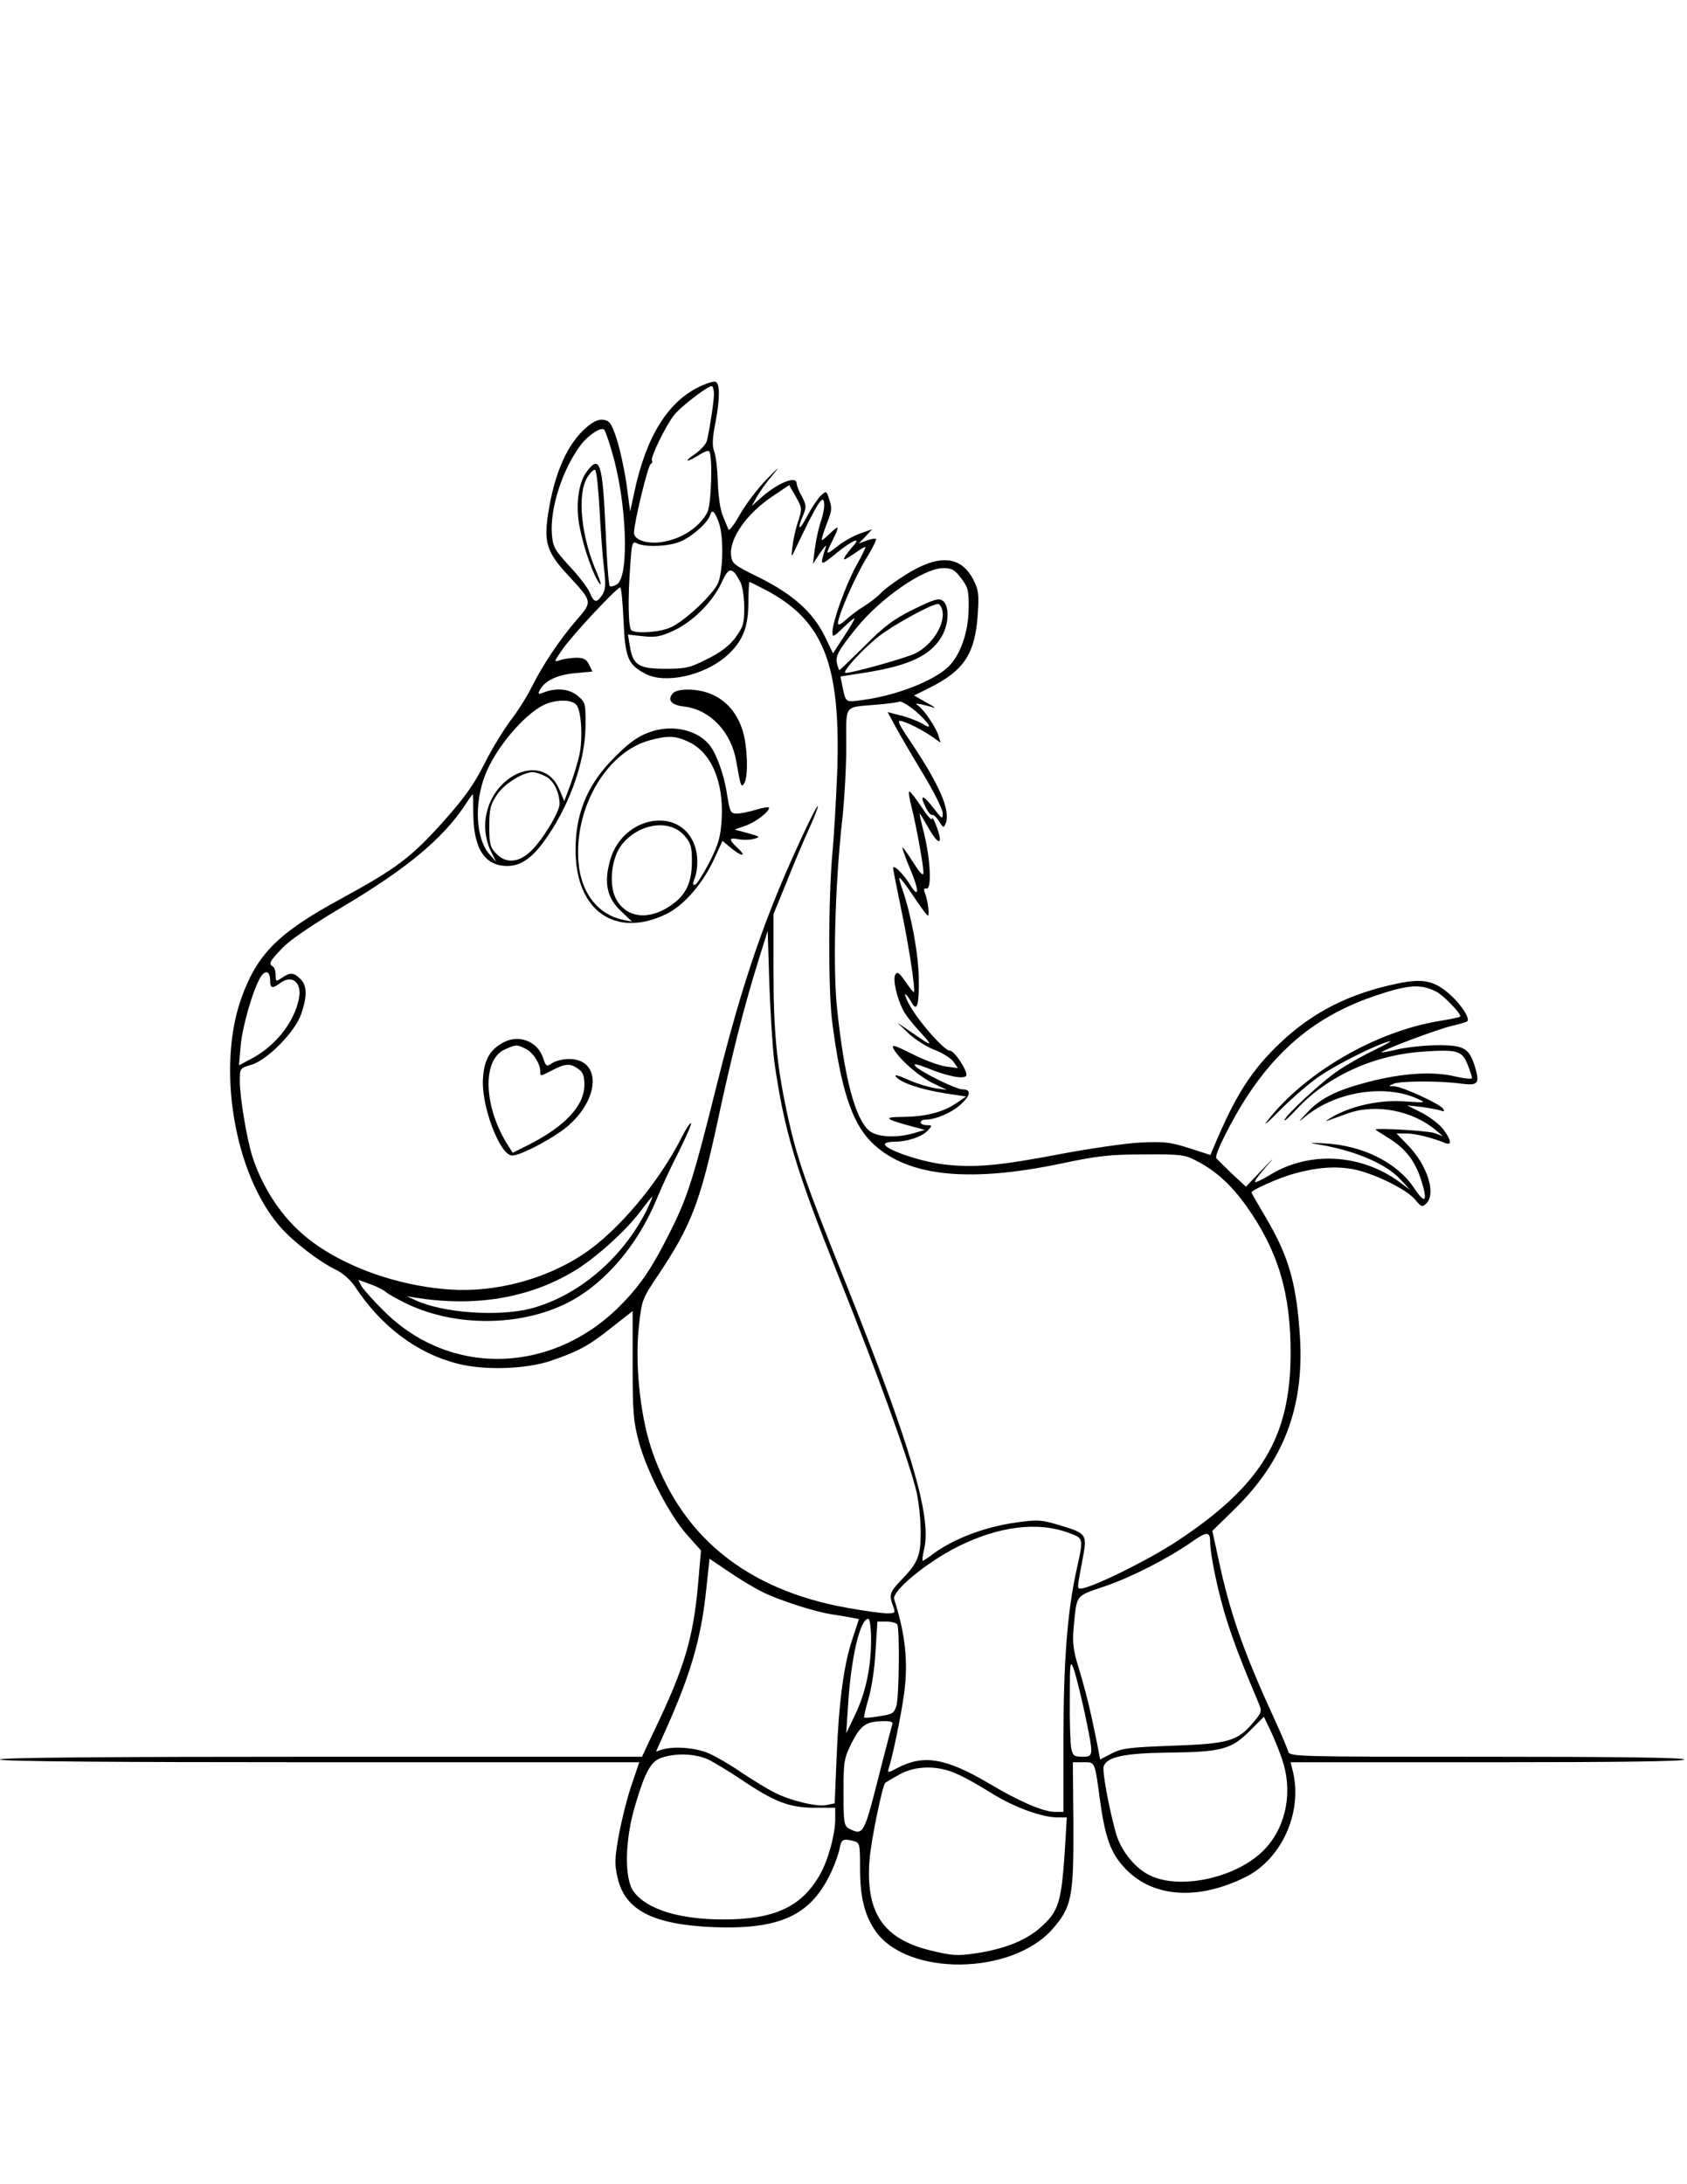 <?xml version="1.0" standalone="no"?>
<!DOCTYPE svg PUBLIC "-//W3C//DTD SVG 20010904//EN"
 "http://www.w3.org/TR/2001/REC-SVG-20010904/DTD/svg10.dtd">
<svg version="1.0" xmlns="http://www.w3.org/2000/svg"
 width="612pt" height="792pt" viewBox="0 0 612 792"
 preserveAspectRatio="xMidYMid meet">
<g id="design-freepik" transform="translate(0,792) scale(0.1,-0.1)"
fill="#000000" stroke="none">
<path d="M2544 6521 c-120 -54 -201 -184 -244 -391 l-14 -65 -13 99 c-8 54
-24 128 -36 165 -19 57 -26 66 -49 69 -18 2 -37 -7 -62 -29 -68 -59 -115 -166
-137 -309 -17 -107 -5 -143 71 -225 90 -97 90 -96 32 -163 -63 -73 -121 -160
-162 -241 -17 -35 -53 -92 -79 -125 -25 -34 -68 -104 -94 -156 -36 -72 -71
-122 -146 -206 -119 -133 -172 -173 -376 -284 -226 -123 -301 -198 -359 -358
-91 -254 -26 -640 140 -830 48 -55 143 -128 206 -158 21 -10 50 -36 65 -58 95
-145 224 -242 370 -280 98 -26 248 -21 339 9 103 35 140 55 225 123 l74 58 0
-195 c0 -173 3 -206 23 -281 30 -108 110 -263 175 -336 l50 -56 -11 -126 c-17
-191 -50 -302 -157 -524 l-46 -98 -1165 0 c-769 0 -1164 -3 -1164 -10 0 -7
393 -10 1159 -10 l1160 0 -28 -83 c-16 -46 -36 -127 -46 -181 -15 -83 -16
-106 -5 -153 26 -119 128 -172 349 -181 242 -9 353 43 426 199 14 30 28 69 31
87 6 33 13 36 52 26 21 -6 22 -11 22 -99 0 -104 16 -169 56 -227 115 -165 494
-161 642 7 70 80 77 116 76 378 l-2 227 38 0 c43 0 41 6 60 -135 19 -136 38
-191 86 -244 100 -112 268 -125 445 -36 128 65 204 232 170 378 l-9 37 714 0
c469 0 714 3 714 10 0 7 -245 10 -716 10 -703 0 -716 0 -721 20 -3 10 -25 63
-50 117 -112 244 -161 383 -203 581 l-22 101 80 78 c179 175 253 370 238 623
-12 193 -40 292 -121 430 -30 51 -55 94 -55 96 0 9 100 53 150 67 85 24 152
29 216 18 75 -14 195 -72 228 -111 22 -27 26 -28 40 -14 37 36 4 139 -67 212
l-41 42 35 0 c32 0 95 -15 142 -35 25 -10 22 12 -8 51 -13 17 -48 44 -77 59
l-53 27 53 -6 c29 -4 60 -10 69 -13 12 -5 14 -3 8 7 -11 17 -148 80 -177 81
-22 0 -22 1 -3 9 25 11 171 11 243 1 64 -9 71 0 53 60 -21 68 -39 79 -133 79
-46 0 -110 -7 -143 -14 -33 -8 -61 -13 -63 -12 -5 6 208 86 255 96 25 6 50 13
55 16 13 8 -18 58 -61 97 -57 51 -98 60 -190 41 -174 -36 -307 -103 -424 -213
-107 -101 -165 -192 -245 -383 l-11 -26 -78 25 c-69 22 -90 24 -178 20 -55 -3
-183 -22 -285 -41 -230 -44 -320 -52 -435 -37 -86 12 -205 54 -205 72 0 5 15
9 33 9 48 0 102 18 122 40 18 19 17 20 -3 20 -12 0 -22 5 -22 10 0 6 7 10 16
10 38 0 99 26 131 57 35 32 37 53 4 53 -23 0 -155 65 -171 85 -8 10 6 7 47 -9
71 -29 129 -40 138 -27 8 14 -42 91 -59 91 -21 0 -119 112 -150 172 -23 45
-12 43 14 -2 17 -29 25 2 23 93 -1 88 -27 228 -59 321 -8 22 -13 41 -11 43 2
2 25 -28 51 -67 25 -38 49 -70 52 -70 7 0 0 55 -11 83 -5 12 -3 17 6 15 20 -4
14 108 -9 201 -10 39 -17 71 -16 71 2 0 15 -22 31 -50 40 -71 57 -65 28 10 -7
19 -14 29 -14 21 -1 -8 -18 12 -38 43 -21 31 -40 56 -44 56 -4 0 0 -26 8 -57
17 -68 43 -210 43 -238 -1 -13 -13 -1 -37 38 -20 31 -38 56 -39 54 -2 -2 10
-36 27 -76 34 -80 34 -113 1 -60 -25 41 -62 77 -62 61 0 -6 14 -75 30 -153 26
-123 52 -289 45 -297 -1 -1 -15 16 -30 38 -23 33 -30 38 -37 26 -10 -17 5 -84
29 -130 8 -16 36 -52 62 -79 49 -54 45 -54 -34 1 l-50 34 43 -41 c24 -22 67
-49 95 -59 28 -11 58 -30 66 -42 l16 -23 -45 6 c-25 4 -80 24 -122 46 -63 31
-75 35 -67 19 20 -38 91 -100 142 -125 l52 -25 -42 6 c-24 4 -68 17 -99 31
-35 16 -52 20 -44 11 18 -22 88 -46 176 -60 l79 -12 -40 -27 c-48 -31 -109
-46 -189 -47 -71 0 -67 -7 16 -30 l63 -17 -40 -12 c-67 -19 -138 -14 -164 11
-50 46 -88 191 -114 438 -16 144 -8 444 17 675 9 77 16 202 16 277 0 158 -12
142 112 153 37 3 74 8 81 11 7 2 34 -14 60 -36 50 -44 64 -71 23 -44 -14 8
-48 22 -76 29 l-50 13 33 -61 c19 -34 64 -111 101 -172 36 -60 66 -121 66
-134 0 -23 -3 -21 -32 17 -39 51 -54 54 -31 7 9 -19 20 -32 24 -30 4 3 15 -7
25 -22 16 -26 18 -26 25 -8 17 47 -22 137 -122 287 -52 77 -57 89 -37 83 32
-10 77 -34 112 -58 l28 -20 -7 24 c-9 31 -54 97 -74 110 -12 8 -10 9 11 5 14
-3 34 -8 45 -12 10 -3 -2 6 -27 19 l-44 25 54 27 c127 63 167 123 177 267 5
73 3 89 -16 126 -45 87 -124 94 -244 19 -40 -25 -82 -56 -92 -68 -11 -12 -38
-33 -60 -47 -22 -13 -52 -36 -67 -50 -19 -17 -28 -21 -28 -11 1 28 59 161 100
230 24 38 40 72 38 75 -3 2 -18 0 -34 -6 l-29 -11 25 26 24 26 -45 -16 c-24
-9 -61 -29 -81 -46 -44 -34 -45 -33 -18 21 27 54 25 59 -11 24 -31 -29 -31
-29 -24 -4 4 14 14 40 21 59 11 27 12 42 3 68 -11 34 -11 34 -31 16 -11 -10
-33 -43 -49 -73 -29 -57 -40 -55 -15 3 12 29 11 36 -5 67 -11 19 -19 40 -19
47 0 31 -73 0 -134 -56 l-29 -26 19 34 c10 18 36 54 58 80 28 33 22 29 -22
-16 -33 -34 -77 -92 -98 -129 -22 -39 -40 -62 -42 -53 -3 8 -12 30 -20 49 -9
21 -16 70 -18 120 -1 47 -7 97 -13 113 -8 20 -7 47 5 108 16 85 16 140 -1 145
-5 2 -29 -5 -51 -15z m46 -29 c0 -26 -13 -113 -25 -169 -3 -12 -22 -34 -42
-48 -21 -14 -33 -25 -28 -25 6 0 23 9 39 19 17 11 33 18 38 15 14 -9 9 -193
-6 -222 -29 -55 -96 -98 -168 -108 -53 -7 -98 9 -98 34 0 36 51 247 61 250 5
2 7 8 4 12 -6 10 46 119 79 163 21 29 122 107 138 107 4 0 8 -13 8 -28z m-371
-207 c55 -182 65 -455 19 -484 -11 -7 -23 -9 -26 -6 -4 4 -11 95 -15 203 -11
244 -21 276 -69 211 -31 -41 -41 -127 -24 -206 16 -78 49 -170 71 -199 8 -10
4 7 -10 40 -57 130 -72 283 -35 344 11 18 24 31 29 28 5 -3 12 -68 16 -143 4
-76 11 -171 16 -212 7 -61 6 -79 -6 -98 -21 -31 -30 -29 -46 9 -7 17 -40 60
-73 95 -54 59 -60 69 -64 116 -7 95 39 237 106 325 27 35 73 65 84 54 3 -4 16
-38 27 -77z m677 -254 c-9 -25 -18 -66 -21 -91 -5 -40 -4 -42 6 -20 86 182
109 218 109 167 0 -13 -6 -42 -14 -63 -7 -22 -16 -64 -20 -94 l-7 -55 26 40
c15 22 24 32 21 22 -23 -72 -22 -72 38 -23 59 48 94 62 59 24 -11 -13 -24 -29
-28 -37 -9 -16 0 -12 48 21 15 11 27 17 27 14 0 -3 -15 -34 -34 -68 -38 -69
-86 -203 -86 -239 0 -21 3 -20 40 16 22 21 40 36 40 32 0 -3 -17 -33 -39 -66
l-39 -60 -31 64 c-43 86 -117 152 -239 212 -90 44 -97 50 -100 80 -6 61 57
151 150 213 l61 41 24 -42 c23 -40 23 -44 9 -88z m-287 -10 c17 -51 14 -177
-5 -217 -20 -42 -118 -134 -169 -158 -37 -18 -123 -25 -144 -12 -12 8 -14 117
-4 243 5 75 7 81 24 73 23 -13 95 -13 142 1 43 11 113 69 123 101 7 24 17 15
33 -31z m77 -212 c8 -16 14 -56 14 -93 0 -57 -4 -69 -32 -108 -23 -30 -54 -54
-103 -78 -63 -32 -78 -35 -152 -35 -96 0 -117 13 -128 82 l-7 42 55 -6 c45 -5
64 -1 108 19 71 32 144 105 176 174 27 60 39 60 69 3z m801 14 c25 -33 28 -44
27 -112 -1 -84 -31 -169 -75 -210 -54 -51 -188 -103 -308 -119 -66 -9 -62 -12
-76 54 l-6 31 83 13 c170 26 250 65 289 141 23 47 22 107 -3 122 -13 9 -36 1
-105 -33 -71 -35 -105 -60 -176 -132 -49 -48 -90 -88 -92 -88 -1 0 -5 10 -8
22 -8 27 3 48 69 130 88 109 245 218 316 218 31 0 42 -6 65 -37z m-706 -44
c208 -111 270 -270 256 -663 -4 -94 -11 -223 -17 -286 -15 -165 -16 -498 -1
-615 30 -237 70 -362 139 -433 124 -127 348 -153 692 -81 132 28 177 33 300
33 134 1 148 -1 190 -23 72 -37 127 -88 182 -165 115 -162 161 -317 160 -536
-1 -303 -107 -477 -413 -679 -103 -68 -312 -171 -348 -171 -14 0 -14 -3 5 99
19 100 19 100 -87 132 -60 18 -75 19 -148 9 -118 -16 -231 -59 -308 -116 -17
-13 -34 -24 -36 -24 -2 0 0 20 6 45 27 117 -50 375 -287 968 -147 366 -176
450 -211 612 -37 174 -49 295 -49 515 l0 205 49 120 c26 66 63 153 82 194 18
41 32 76 30 78 -6 5 -111 -222 -162 -352 -79 -200 -140 -397 -210 -680 -79
-317 -102 -389 -163 -510 -62 -124 -104 -189 -171 -258 -246 -259 -623 -274
-866 -33 -40 39 -77 81 -84 93 l-11 22 42 -15 c23 -8 49 -21 58 -29 8 -7 45
-28 81 -45 174 -81 404 -80 574 4 135 67 256 207 326 375 17 42 53 120 81 174
27 54 47 101 45 104 -3 3 -18 -19 -33 -49 -83 -165 -232 -342 -357 -425 -138
-92 -320 -140 -484 -129 -218 15 -440 104 -561 225 -70 69 -125 161 -156 256
-21 66 -46 216 -46 275 0 46 0 47 42 59 59 18 159 120 181 185 22 65 21 102
-3 126 -24 24 -38 25 -68 4 -21 -14 -22 -14 -22 10 0 14 -4 28 -10 31 -17 10
-12 19 34 67 27 29 108 84 214 147 235 139 368 249 450 373 13 21 26 38 27 38
1 0 2 -33 2 -72 1 -125 42 -188 123 -188 47 0 85 25 129 83 92 123 153 289
155 420 1 85 0 90 -27 113 -30 26 -77 31 -122 14 -23 -9 -25 -8 -16 9 18 33
64 55 128 60 l62 6 -12 25 c-10 20 -20 25 -47 25 -19 -1 -46 -4 -59 -9 -23 -8
-22 -6 10 40 36 52 197 224 209 224 4 0 9 -54 12 -121 6 -134 16 -159 79 -192
71 -38 212 -7 293 63 59 52 80 102 81 192 0 43 2 78 4 78 2 0 29 -14 62 -31z
m635 -64 c19 -48 -29 -131 -95 -164 -31 -16 -227 -71 -253 -71 -17 0 57 82
118 131 53 42 193 119 217 119 4 0 10 -7 13 -15z m-1325 -351 c18 -21 24 -121
11 -181 -6 -28 -21 -76 -33 -109 l-22 -59 -18 43 c-62 145 -268 43 -269 -133
0 -31 8 -66 20 -90 l20 -40 -24 27 c-50 56 -57 185 -15 290 37 95 139 216 212
252 42 20 101 21 118 0z m-112 -259 c29 -14 51 -58 51 -100 0 -29 -63 -133
-105 -172 -44 -42 -91 -45 -126 -7 -21 22 -24 35 -24 98 0 62 4 78 27 113 26
40 94 83 131 83 10 0 31 -7 46 -15z m830 -1035 c36 -250 77 -389 236 -785 141
-352 255 -669 280 -775 8 -36 15 -101 15 -145 0 -88 -9 -111 -74 -178 -39 -41
-41 -51 -26 -91 9 -25 8 -26 -23 -26 -19 0 -83 9 -144 20 -369 66 -609 264
-713 586 -39 123 -57 306 -42 437 10 93 12 98 70 184 117 175 151 261 213 546
53 249 99 429 146 580 l38 122 6 -195 c4 -107 12 -233 18 -280z m-1829 294 c0
-28 8 -30 36 -9 44 33 81 2 68 -58 -17 -83 -83 -167 -165 -212 l-52 -28 6 70
c6 71 46 209 73 251 18 27 34 20 34 -14z m4231 -40 c27 -14 93 -83 86 -90 -2
-3 -33 -9 -68 -15 -233 -36 -494 -186 -632 -364 -18 -22 4 -4 48 41 44 44 109
100 144 123 63 43 203 113 251 125 14 4 -8 -9 -49 -29 -40 -19 -101 -53 -135
-76 -60 -40 -196 -166 -196 -181 0 -4 19 13 43 39 112 121 283 199 463 210
121 8 138 3 158 -47 9 -22 16 -44 16 -49 0 -5 -28 -2 -62 6 -80 19 -191 12
-314 -20 -115 -30 -173 -59 -221 -110 -37 -40 -37 -40 -4 -13 110 88 283 115
401 63 35 -16 34 -16 -40 -11 -88 7 -186 -13 -258 -51 -26 -15 -38 -23 -27
-19 11 4 45 16 75 27 102 36 235 10 320 -62 l25 -21 -30 11 c-22 9 -215 20
-215 13 0 -1 22 -15 48 -31 60 -37 95 -82 117 -150 26 -80 16 -93 -25 -31 -61
92 -186 155 -325 162 -38 2 -56 2 -40 -1 139 -20 260 -70 315 -129 l35 -38
-38 28 c-140 103 -329 113 -471 25 -27 -16 -51 -28 -53 -25 -3 3 17 29 43 59
31 34 26 31 -14 -11 l-62 -65 -53 49 c-28 27 -53 52 -55 55 -6 14 58 140 111
222 122 186 266 299 468 367 119 40 163 43 220 14z m-2867 -796 c-88 -173
-248 -308 -419 -353 -118 -30 -317 -16 -417 30 l-33 15 30 -5 c216 -35 412 -3
576 95 79 47 191 148 245 221 20 27 38 49 40 49 2 0 -8 -23 -22 -52z m1535
-1167 c52 -19 52 -18 27 -131 -34 -152 -48 -337 -48 -612 l0 -268 -32 0 c-43
1 -127 37 -238 103 -156 92 -236 106 -331 57 -35 -19 -38 -19 -33 -3 16 52 46
198 56 273 15 113 5 212 -36 341 -10 29 117 134 231 191 148 74 291 92 404 49z
m511 -30 c0 -49 30 -192 62 -291 27 -83 51 -146 112 -291 15 -35 14 -37 -16
-73 -57 -69 -90 -79 -293 -86 -158 -6 -185 -9 -222 -28 l-42 -22 -11 58 c-23
115 -41 189 -66 271 -21 68 -24 95 -19 150 12 122 4 112 116 150 95 33 225 99
314 161 52 37 65 37 65 1z m-1625 -183 c59 -30 192 -73 255 -82 25 -4 57 -9
71 -12 l25 -5 -23 -70 c-32 -94 -50 -230 -58 -431 l-7 -167 -29 -6 c-34 -8
-133 16 -191 46 -24 12 -76 44 -117 71 -40 28 -94 59 -119 70 -47 21 -127 27
-170 14 l-22 -7 26 58 c98 216 137 347 156 529 l12 112 71 -48 c38 -26 93 -59
120 -72z m395 -175 c0 -100 -20 -193 -59 -273 l-31 -65 6 95 c11 180 44 320
74 320 6 0 10 -34 10 -77z m95 57 c9 -15 7 -260 -3 -295 -8 -27 -14 -31 -61
-38 -29 -5 -54 -7 -56 -5 -2 2 5 32 15 66 11 36 23 111 26 172 l7 110 33 0
c18 0 36 -5 39 -10z m680 -321 c33 -158 33 -159 -9 -159 -30 0 -34 4 -40 31
-3 17 -6 97 -5 178 0 138 1 144 15 107 7 -21 25 -92 39 -157z m716 -168 c39
-113 17 -238 -58 -321 -91 -102 -294 -153 -411 -105 -60 24 -116 92 -135 162
-26 96 -49 223 -43 239 13 34 76 47 236 49 192 2 228 12 295 80 l50 50 24 -50
c13 -27 32 -74 42 -104z m-1414 127 c-2 -7 -26 -97 -52 -200 -51 -200 -54
-205 -106 -178 -17 10 -19 22 -19 131 0 113 2 123 30 180 33 64 52 77 114 78
26 1 37 -3 33 -11z m-670 -127 c23 -11 76 -43 118 -71 124 -84 177 -104 267
-105 l78 0 0 -40 c0 -57 -26 -152 -57 -205 -66 -115 -165 -160 -348 -160 -162
0 -280 37 -327 102 -34 48 -31 187 6 311 37 125 58 162 98 174 52 17 119 14
165 -6z m908 -55 c28 -12 84 -44 125 -70 79 -49 180 -86 236 -86 l34 0 -5 -87
c-14 -226 -22 -253 -96 -317 -52 -44 -129 -74 -230 -89 -69 -10 -86 -8 -165
11 -172 42 -236 140 -219 334 6 69 46 262 56 273 2 2 24 15 49 29 60 35 144
36 215 2z"/>
<path d="M2440 5405 c-20 -24 -4 -42 42 -47 94 -11 171 -92 189 -199 16 -91
18 -97 29 -79 15 23 12 131 -5 188 -19 63 -57 109 -110 133 -49 23 -128 25
-145 4z"/>
<path d="M2359 5266 c-49 -17 -84 -44 -145 -108 -87 -92 -127 -195 -126 -323
1 -218 145 -319 330 -229 63 31 133 111 174 202 l29 63 30 -25 c39 -33 61 -34
25 -1 -33 31 -33 39 3 32 15 -3 41 -3 55 1 26 7 25 8 -21 21 l-48 13 40 14
c38 14 85 50 85 65 0 4 -21 1 -47 -7 -25 -8 -57 -14 -69 -14 -25 0 -26 4 -39
85 -10 57 -34 126 -57 158 -42 59 -137 82 -219 53z m137 -35 c84 -38 130 -145
122 -282 -4 -64 -11 -89 -44 -155 -22 -42 -45 -79 -52 -82 -9 -3 -10 3 -2 23
13 34 13 86 -1 122 -53 141 -259 104 -305 -54 -24 -83 -13 -138 39 -187 l40
-38 -34 7 c-85 18 -144 89 -158 188 -27 202 93 419 257 463 65 17 90 17 138
-5z m-14 -340 c24 -27 28 -40 28 -94 0 -77 -21 -122 -76 -160 -81 -56 -163
-46 -200 25 -26 50 -16 146 20 193 61 79 173 97 228 36z"/>
<path d="M1828 4141 c-50 -26 -72 -63 -76 -134 -6 -99 62 -277 106 -277 33 0
161 69 208 112 113 103 112 238 -2 238 -22 0 -49 -7 -61 -15 -20 -14 -22 -13
-33 19 -19 59 -86 86 -142 57z m77 -23 c27 -12 55 -54 55 -83 0 -19 -2 -19 45
5 47 24 64 25 93 4 17 -12 22 -25 22 -58 0 -75 -70 -150 -202 -217 l-58 -29
-14 22 c-92 141 -99 316 -14 353 41 18 41 18 73 3z"/>
</g>
</svg>
